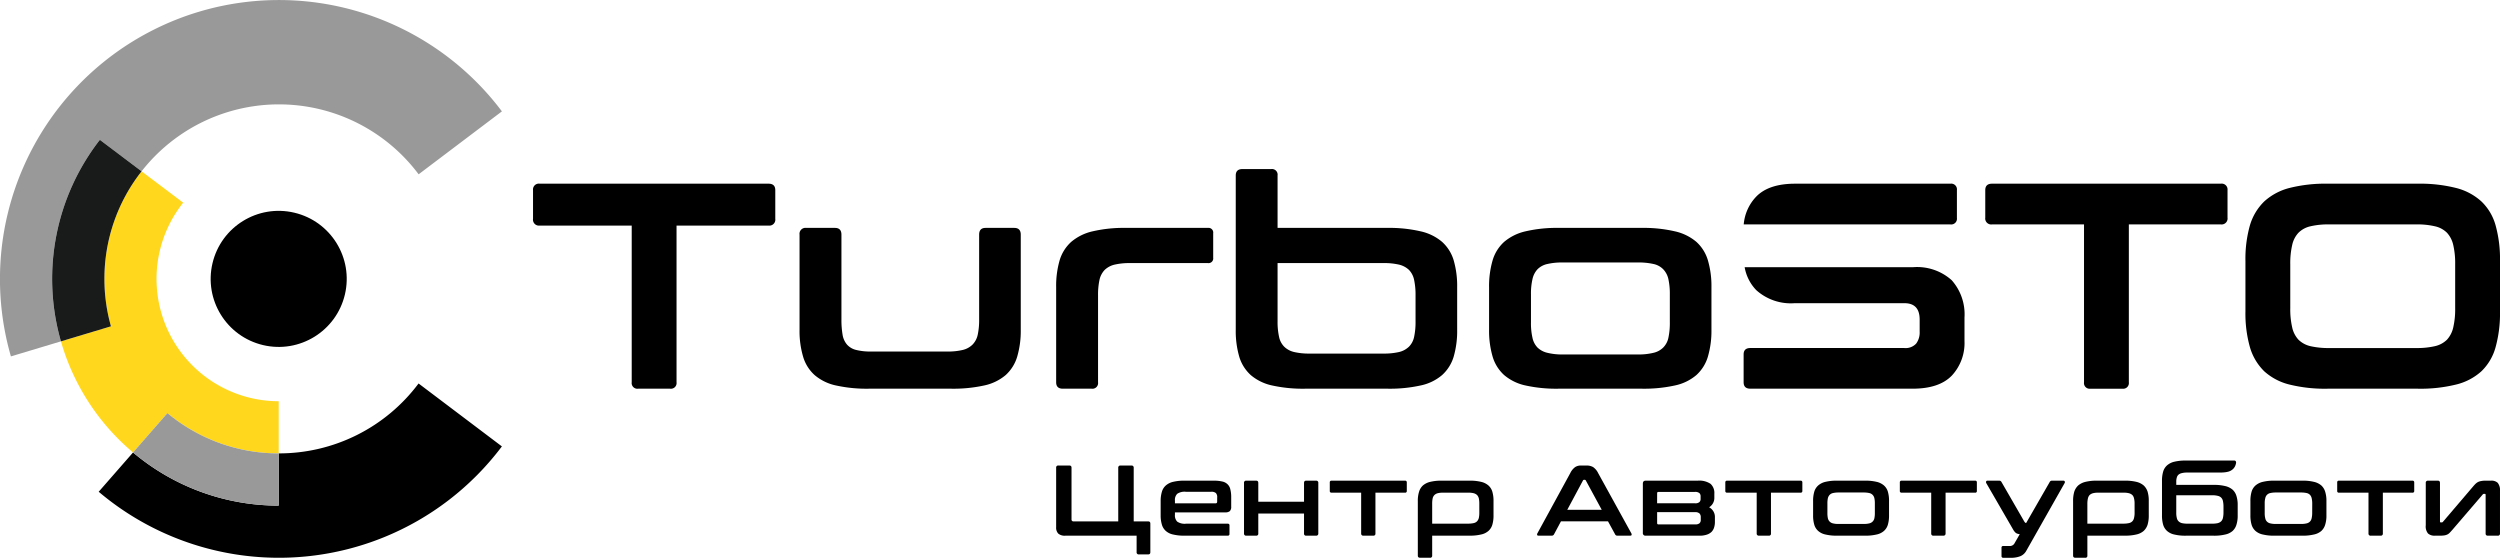 <svg xmlns="http://www.w3.org/2000/svg" width="365.829" height="81.62" viewBox="0 0 365.829 81.62">
  <g id="Group_13" data-name="Group 13" transform="translate(-58.103 -58.703)">
    <g id="Group_9" data-name="Group 9">
      <g id="Group_8" data-name="Group 8">
        <path id="Path_36" data-name="Path 36" d="M98.916,125.049h-.032v7.643a33.042,33.042,0,0,1-21.311-7.78l-5.027,5.75a40.82,40.82,0,0,0,59-6.636l-12.193-9.208A25.494,25.494,0,0,1,98.916,125.049Z"/>
        <path id="Path_37" data-name="Path 37" d="M72.715,79.166l6.105,4.605a25.53,25.53,0,0,1,40.542.437L131.549,75A40.822,40.822,0,0,0,59.7,110.855l7.317-2.2a33.139,33.139,0,0,1,5.695-29.488Z" fill="#999"/>
        <path id="Path_38" data-name="Path 38" d="M82.608,119.159a25.391,25.391,0,0,0,16.276,5.89v-7.632A17.9,17.9,0,0,1,84.908,88.363L78.82,83.771a25.549,25.549,0,0,0-4.482,22.681l-7.318,2.2a33.19,33.19,0,0,0,10.553,16.258l5.029-5.753Z" fill="#ffd71d"/>
        <path id="Path_39" data-name="Path 39" d="M98.884,125.049a25.391,25.391,0,0,1-16.276-5.89H82.6l-5.029,5.753a33.042,33.042,0,0,0,21.311,7.78Z" fill="#999"/>
        <path id="Path_40" data-name="Path 40" d="M73.382,99.516A25.425,25.425,0,0,1,78.82,83.771l-6.105-4.605a33.139,33.139,0,0,0-5.695,29.488l7.318-2.2A25.528,25.528,0,0,1,73.382,99.516Z" fill="#191a1a"/>
      </g>
      <circle id="Ellipse_3" data-name="Ellipse 3" cx="9.954" cy="9.954" r="9.954" transform="translate(86.91 106.914) rotate(-76.717)"/>
    </g>
    <g id="Group_11" data-name="Group 11">
      <g id="Group_10" data-name="Group 10">
        <path id="Path_41" data-name="Path 41" d="M170.562,85.582h-33.48a.853.853,0,0,0-.98.94v4.2a.872.872,0,0,0,.98.99h13.46v22.929a.836.836,0,0,0,.95.941h4.67a.832.832,0,0,0,.94-.941V91.712h13.46a.875.875,0,0,0,.99-.99v-4.2C171.552,85.9,171.222,85.582,170.562,85.582Z"/>
        <path id="Path_42" data-name="Path 42" d="M206.522,92.052h-4.2c-.63,0-.94.33-.94.99v12.39a10.248,10.248,0,0,1-.21,2.27,2.935,2.935,0,0,1-.76,1.43,3.032,3.032,0,0,1-1.43.779,9.234,9.234,0,0,1-2.32.23h-11.01a8.657,8.657,0,0,1-2.27-.23,2.6,2.6,0,0,1-1.33-.779,2.921,2.921,0,0,1-.65-1.43,12.9,12.9,0,0,1-.17-2.27V93.042c0-.66-.32-.99-.94-.99h-4.2a.875.875,0,0,0-.99.99v13.89a13.146,13.146,0,0,0,.52,3.959,5.808,5.808,0,0,0,1.69,2.7,7.063,7.063,0,0,0,3.13,1.52,20.8,20.8,0,0,0,4.86.47h11.96a20.94,20.94,0,0,0,4.85-.47,7.144,7.144,0,0,0,3.15-1.52,5.889,5.889,0,0,0,1.69-2.7,13.472,13.472,0,0,0,.52-3.959V93.042C207.472,92.382,207.152,92.052,206.522,92.052Z"/>
        <path id="Path_43" data-name="Path 43" d="M234.862,92.052h-12.01a20.108,20.108,0,0,0-4.86.5,7.345,7.345,0,0,0-3.13,1.54,5.9,5.9,0,0,0-1.7,2.7,13.5,13.5,0,0,0-.51,3.96v13.889c0,.631.33.941.98.941h4.21a.829.829,0,0,0,.94-.941v-12.73a10.382,10.382,0,0,1,.21-2.25,3.041,3.041,0,0,1,.76-1.459,3.119,3.119,0,0,1,1.43-.77,9.559,9.559,0,0,1,2.27-.23h11.41a.686.686,0,0,0,.77-.78v-3.59A.686.686,0,0,0,234.862,92.052Z"/>
        <path id="Path_44" data-name="Path 44" d="M270.822,96.792a5.9,5.9,0,0,0-1.7-2.7,7.257,7.257,0,0,0-3.15-1.54,20.1,20.1,0,0,0-4.84-.5h-16.08v-7.67a.828.828,0,0,0-.94-.94h-4.2c-.65,0-.98.31-.98.94v22.55a13.5,13.5,0,0,0,.51,3.959,5.889,5.889,0,0,0,1.69,2.7,7.117,7.117,0,0,0,3.13,1.52,20.831,20.831,0,0,0,4.87.47h12a20.789,20.789,0,0,0,4.84-.47,7.038,7.038,0,0,0,3.15-1.52,5.906,5.906,0,0,0,1.7-2.7,13.5,13.5,0,0,0,.51-3.959v-6.18A13.5,13.5,0,0,0,270.822,96.792Zm-5.58,8.94a10.256,10.256,0,0,1-.21,2.27,2.845,2.845,0,0,1-.75,1.43,3.127,3.127,0,0,1-1.44.78,9.688,9.688,0,0,1-2.31.23h-10.8a9.559,9.559,0,0,1-2.27-.23,3.077,3.077,0,0,1-1.44-.78,2.845,2.845,0,0,1-.75-1.43,10.186,10.186,0,0,1-.22-2.27V97.2h15.48a9.688,9.688,0,0,1,2.31.23,3.209,3.209,0,0,1,1.44.77,2.948,2.948,0,0,1,.75,1.459,10.383,10.383,0,0,1,.21,2.25Z"/>
        <path id="Path_45" data-name="Path 45" d="M308.022,96.792a5.886,5.886,0,0,0-1.69-2.7,7.314,7.314,0,0,0-3.15-1.54,20.193,20.193,0,0,0-4.85-.5h-12.12a20.139,20.139,0,0,0-4.87.5,7.345,7.345,0,0,0-3.13,1.54,5.886,5.886,0,0,0-1.69,2.7,13.479,13.479,0,0,0-.52,3.96v6.18a13.472,13.472,0,0,0,.52,3.959,5.889,5.889,0,0,0,1.69,2.7,7.117,7.117,0,0,0,3.13,1.52,20.831,20.831,0,0,0,4.87.47h12.12a20.881,20.881,0,0,0,4.85-.47,7.091,7.091,0,0,0,3.15-1.52,5.889,5.889,0,0,0,1.69-2.7,13.472,13.472,0,0,0,.52-3.959v-6.18A13.479,13.479,0,0,0,308.022,96.792Zm-5.57,9.07a10.249,10.249,0,0,1-.21,2.27,2.856,2.856,0,0,1-.76,1.43,2.946,2.946,0,0,1-1.43.77,9.223,9.223,0,0,1-2.32.24h-10.92a8.959,8.959,0,0,1-2.27-.24,3.063,3.063,0,0,1-1.45-.77,2.914,2.914,0,0,1-.74-1.43,9.619,9.619,0,0,1-.22-2.27v-4.08a9.429,9.429,0,0,1,.22-2.23,3.077,3.077,0,0,1,.74-1.45,2.9,2.9,0,0,1,1.45-.77,9.561,9.561,0,0,1,2.27-.22h10.92a9.846,9.846,0,0,1,2.32.22,2.792,2.792,0,0,1,1.43.77,3.012,3.012,0,0,1,.76,1.45,10.049,10.049,0,0,1,.21,2.23Z"/>
        <path id="Path_46" data-name="Path 46" d="M343.692,99.7a7.583,7.583,0,0,0-5.62-1.9H313.4a6.41,6.41,0,0,0,1.7,3.359,7.557,7.557,0,0,0,5.61,1.911h16.07c1.49,0,2.23.8,2.23,2.4v1.76a2.722,2.722,0,0,1-.51,1.75,2.1,2.1,0,0,1-1.76.65h-22.5c-.66,0-.99.31-.99.94v4.069c0,.631.33.941.99.941h23.74q3.9,0,5.75-1.93a6.992,6.992,0,0,0,1.84-5.05v-3.43A7.5,7.5,0,0,0,343.692,99.7Z"/>
        <path id="Path_47" data-name="Path 47" d="M383.082,85.582H349.6c-.66,0-.99.32-.99.94v4.03a.875.875,0,0,0,.99.99h13.46v23.1a.832.832,0,0,0,.94.941h4.67a.836.836,0,0,0,.95-.941v-23.1h13.46a.872.872,0,0,0,.98-.99v-4.03A.853.853,0,0,0,383.082,85.582Z"/>
        <path id="Path_48" data-name="Path 48" d="M423.282,91.661a7.668,7.668,0,0,0-2.08-3.489,8.628,8.628,0,0,0-3.73-1.97,21.57,21.57,0,0,0-5.55-.62h-13.24a21.406,21.406,0,0,0-5.53.62,8.666,8.666,0,0,0-3.71,1.97,8.063,8.063,0,0,0-2.1,3.489,18.036,18.036,0,0,0-.66,5.241v7.37a18.144,18.144,0,0,0,.66,5.25,8.111,8.111,0,0,0,2.1,3.52,8.533,8.533,0,0,0,3.71,1.94,21.529,21.529,0,0,0,5.53.6h13.24a21.694,21.694,0,0,0,5.55-.6,8.5,8.5,0,0,0,3.73-1.94,7.716,7.716,0,0,0,2.08-3.52,18.526,18.526,0,0,0,.65-5.25V96.9A18.415,18.415,0,0,0,423.282,91.661Zm-5.91,12.141a11.836,11.836,0,0,1-.28,2.81,3.933,3.933,0,0,1-.92,1.8,3.655,3.655,0,0,1-1.74.941,11.7,11.7,0,0,1-2.77.28h-12.72a11.759,11.759,0,0,1-2.77-.28,3.667,3.667,0,0,1-1.73-.941,3.84,3.84,0,0,1-.92-1.8,11.836,11.836,0,0,1-.28-2.81V97.371a11.77,11.77,0,0,1,.28-2.809,3.8,3.8,0,0,1,.92-1.8,3.582,3.582,0,0,1,1.73-.94,11.252,11.252,0,0,1,2.77-.28h12.72a11.2,11.2,0,0,1,2.77.28,3.571,3.571,0,0,1,1.74.94,3.892,3.892,0,0,1,.92,1.8,11.77,11.77,0,0,1,.28,2.809Z"/>
      </g>
      <path id="Path_49" data-name="Path 49" d="M343.513,91.543a.84.84,0,0,0,.948-.947V86.525a.837.837,0,0,0-.948-.942H320.8c-2.6,0-4.513.639-5.741,1.929a6.681,6.681,0,0,0-1.794,4.031Z"/>
    </g>
    <g id="Group_12" data-name="Group 12">
      <path id="Path_50" data-name="Path 50" d="M226.117,135H224v-7.846a.3.3,0,0,0-.331-.331h-1.6a.3.3,0,0,0-.331.331V135H215.21a.273.273,0,0,1-.309-.309v-7.537c0-.217-.1-.331-.319-.331h-1.6a.291.291,0,0,0-.331.331v8.691a1.254,1.254,0,0,0,.308.937,1.447,1.447,0,0,0,1.051.308h10.415v2.41a.3.3,0,0,0,.343.331h1.348c.217,0,.319-.114.319-.331v-4.169C226.436,135.115,226.334,135,226.117,135Z"/>
      <path id="Path_51" data-name="Path 51" d="M238.142,130.319a1.462,1.462,0,0,0-.4-.743,1.541,1.541,0,0,0-.777-.411,5.317,5.317,0,0,0-1.233-.126h-4.294a6.877,6.877,0,0,0-1.668.172,2.442,2.442,0,0,0-1.062.525,1.949,1.949,0,0,0-.582.925,4.668,4.668,0,0,0-.183,1.359v2.1a4.67,4.67,0,0,0,.183,1.36,1.954,1.954,0,0,0,.582.925,2.319,2.319,0,0,0,1.062.514,6.883,6.883,0,0,0,1.668.171h6.315a.239.239,0,0,0,.263-.274V135.6a.231.231,0,0,0-.263-.263h-6.11a1.913,1.913,0,0,1-1.279-.308,1.288,1.288,0,0,1-.331-1.005v-.343h7.4a.984.984,0,0,0,.629-.182.869.869,0,0,0,.205-.663v-1.382A4.537,4.537,0,0,0,238.142,130.319Zm-1.93,1.8c0,.16-.08.24-.251.24h-5.927v-.388a1.27,1.27,0,0,1,.331-1.005,1.916,1.916,0,0,1,1.279-.3h3.678a.982.982,0,0,1,.7.183.856.856,0,0,1,.194.651Z"/>
      <path id="Path_52" data-name="Path 52" d="M250.682,129.039h-1.439c-.217,0-.32.115-.32.343v2.741h-6.692v-2.741c0-.228-.1-.343-.32-.343h-1.439a.3.3,0,0,0-.331.343v7.378a.3.3,0,0,0,.331.331h1.439a.288.288,0,0,0,.32-.331v-2.912h6.692v2.912a.288.288,0,0,0,.32.331h1.439a.3.3,0,0,0,.331-.331v-7.378A.3.3,0,0,0,250.682,129.039Z"/>
      <path id="Path_53" data-name="Path 53" d="M263.7,129.039H252.955a.236.236,0,0,0-.263.263v1.234a.235.235,0,0,0,.263.262h4.328v5.962a.3.3,0,0,0,.331.331h1.439a.288.288,0,0,0,.32-.331V130.8H263.7a.235.235,0,0,0,.262-.262V129.3A.235.235,0,0,0,263.7,129.039Z"/>
      <path id="Path_54" data-name="Path 54" d="M276.481,130.661a1.949,1.949,0,0,0-.582-.925,2.486,2.486,0,0,0-1.074-.525,6.9,6.9,0,0,0-1.656-.172h-4.111a6.766,6.766,0,0,0-1.656.172,2.54,2.54,0,0,0-1.073.525,2.028,2.028,0,0,0-.572.925,4.324,4.324,0,0,0-.182,1.359V140c0,.217.114.32.342.32h1.428a.288.288,0,0,0,.331-.32v-2.912h5.493a6.909,6.909,0,0,0,1.656-.171,2.361,2.361,0,0,0,1.074-.514,1.953,1.953,0,0,0,.582-.925,4.7,4.7,0,0,0,.171-1.36v-2.1A4.7,4.7,0,0,0,276.481,130.661Zm-1.907,3.049a3.673,3.673,0,0,1-.068.777,1.134,1.134,0,0,1-.263.5.977.977,0,0,1-.491.262,3.63,3.63,0,0,1-.788.08h-5.288v-2.924a3.709,3.709,0,0,1,.068-.765,1.018,1.018,0,0,1,.263-.5,1.072,1.072,0,0,1,.48-.263,3,3,0,0,1,.776-.08h3.7a3.051,3.051,0,0,1,.788.08,1.194,1.194,0,0,1,.491.263,1.125,1.125,0,0,1,.263.5,3.709,3.709,0,0,1,.068.765Z"/>
      <path id="Path_55" data-name="Path 55" d="M296.821,136.748l-4.853-8.805a2.258,2.258,0,0,0-.743-.891,1.869,1.869,0,0,0-.936-.228h-.868a1.506,1.506,0,0,0-.822.228,2.334,2.334,0,0,0-.72.891l-4.808,8.805a.32.32,0,0,0-.034.24c.023.069.1.1.228.1h1.907a.358.358,0,0,0,.331-.194l1.017-1.9h6.887l1.039,1.9a.342.342,0,0,0,.342.194h1.85c.126,0,.2-.034.218-.1A.321.321,0,0,0,296.821,136.748Zm-9.376-3.449,2.3-4.294a.181.181,0,0,1,.159-.091h.092a.184.184,0,0,1,.16.091l2.329,4.294Z"/>
      <path id="Path_56" data-name="Path 56" d="M308.2,132.934a1.6,1.6,0,0,0,.765-1.428v-.559a1.793,1.793,0,0,0-.548-1.439,2.944,2.944,0,0,0-1.884-.469h-7.606c-.286,0-.423.149-.423.446v7.172a.379.379,0,0,0,.423.434h7.857a3.2,3.2,0,0,0,1.062-.148,1.816,1.816,0,0,0,.7-.4,1.6,1.6,0,0,0,.377-.628,2.592,2.592,0,0,0,.125-.823v-.662A1.6,1.6,0,0,0,308.2,132.934Zm-7.606-2.044c0-.138.068-.206.194-.206h5.334a.97.97,0,0,1,.651.171.645.645,0,0,1,.182.514v.32a.608.608,0,0,1-.182.491.889.889,0,0,1-.617.171H300.59Zm6.384,3.9a.624.624,0,0,1-.194.491.964.964,0,0,1-.628.16h-5.368a.174.174,0,0,1-.194-.194v-1.6h5.539a.922.922,0,0,1,.651.183.733.733,0,0,1,.194.537Z"/>
      <path id="Path_57" data-name="Path 57" d="M321.581,129.039H310.834a.236.236,0,0,0-.263.263v1.234a.235.235,0,0,0,.263.262h4.329v5.962a.3.3,0,0,0,.331.331h1.439a.288.288,0,0,0,.32-.331V130.8h4.328a.235.235,0,0,0,.263-.262V129.3A.236.236,0,0,0,321.581,129.039Z"/>
      <path id="Path_58" data-name="Path 58" d="M334.361,130.661a1.958,1.958,0,0,0-.583-.925,2.488,2.488,0,0,0-1.073-.525,6.846,6.846,0,0,0-1.656-.172H326.9a6.869,6.869,0,0,0-1.667.172,2.431,2.431,0,0,0-1.062.525,1.943,1.943,0,0,0-.583.925,4.7,4.7,0,0,0-.171,1.359v2.1a4.7,4.7,0,0,0,.171,1.36,1.947,1.947,0,0,0,.583.925,2.309,2.309,0,0,0,1.062.514,6.874,6.874,0,0,0,1.667.171h4.146a6.851,6.851,0,0,0,1.656-.171,2.362,2.362,0,0,0,1.073-.514,1.963,1.963,0,0,0,.583-.925,4.7,4.7,0,0,0,.171-1.36v-2.1A4.7,4.7,0,0,0,334.361,130.661Zm-1.908,3.1a3.608,3.608,0,0,1-.068.777.959.959,0,0,1-.754.753,3,3,0,0,1-.788.08h-3.735a2.906,2.906,0,0,1-.776-.08.968.968,0,0,1-.491-.262,1.012,1.012,0,0,1-.263-.491,3.671,3.671,0,0,1-.068-.777v-1.393a3.581,3.581,0,0,1,.068-.754,1.1,1.1,0,0,1,.263-.5.969.969,0,0,1,.491-.263,3.5,3.5,0,0,1,.776-.08h3.735a3.617,3.617,0,0,1,.788.08.926.926,0,0,1,.491.263,1.006,1.006,0,0,1,.263.5,3.517,3.517,0,0,1,.068.754Z"/>
      <path id="Path_59" data-name="Path 59" d="M347.117,129.039H336.382a.239.239,0,0,0-.274.263v1.234a.238.238,0,0,0,.274.262H340.7v5.962a.3.3,0,0,0,.343.331h1.427a.3.3,0,0,0,.332-.331V130.8h4.316a.23.23,0,0,0,.263-.262V129.3A.231.231,0,0,0,347.117,129.039Z"/>
      <path id="Path_60" data-name="Path 60" d="M360.24,129.154a.2.2,0,0,0-.206-.115h-1.645a.361.361,0,0,0-.354.206l-3.437,5.984a.228.228,0,0,1-.171-.068,1.555,1.555,0,0,1-.183-.274l-3.255-5.642a.361.361,0,0,0-.354-.206h-1.679a.2.2,0,0,0-.217.115.286.286,0,0,0,.023.251l3.951,6.829a1.8,1.8,0,0,0,.377.457,1.091,1.091,0,0,0,.571.172l-.8,1.393a.774.774,0,0,1-.742.342h-.868a.231.231,0,0,0-.263.263v1.2a.235.235,0,0,0,.263.263h1.027a3.72,3.72,0,0,0,1.485-.24,1.779,1.779,0,0,0,.834-.754l5.619-9.924A.254.254,0,0,0,360.24,129.154Z"/>
      <path id="Path_61" data-name="Path 61" d="M372.368,130.661a2.15,2.15,0,0,0-.582-.925,2.55,2.55,0,0,0-1.074-.525,6.9,6.9,0,0,0-1.656-.172h-4.111a6.766,6.766,0,0,0-1.656.172,2.556,2.556,0,0,0-1.074.525,2.141,2.141,0,0,0-.582.925,4.7,4.7,0,0,0-.171,1.359V140c0,.217.114.32.342.32h1.428a.28.28,0,0,0,.32-.32v-2.912h5.5a6.9,6.9,0,0,0,1.656-.171,2.418,2.418,0,0,0,1.074-.514,2.156,2.156,0,0,0,.582-.925,4.665,4.665,0,0,0,.172-1.36v-2.1A4.663,4.663,0,0,0,372.368,130.661Zm-1.907,3.049a2.957,2.957,0,0,1-.08.777,1,1,0,0,1-.251.5.977.977,0,0,1-.491.262,3.63,3.63,0,0,1-.788.08h-5.3v-2.924a3.565,3.565,0,0,1,.08-.765,1.083,1.083,0,0,1,.251-.5,1.181,1.181,0,0,1,.491-.263,3,3,0,0,1,.776-.08h3.7a3.051,3.051,0,0,1,.788.08,1.194,1.194,0,0,1,.491.263,1,1,0,0,1,.251.5,2.979,2.979,0,0,1,.08.765Z"/>
      <path id="Path_62" data-name="Path 62" d="M385.365,131.278a2.018,2.018,0,0,0-.571-.925,2.533,2.533,0,0,0-1.085-.525,6.729,6.729,0,0,0-1.656-.172h-5.494V129.2a1.968,1.968,0,0,1,.08-.616.839.839,0,0,1,.252-.423,1.138,1.138,0,0,1,.491-.228,3.006,3.006,0,0,1,.777-.08h4.83a3.266,3.266,0,0,0,.343-.012,3.932,3.932,0,0,0,.822-.114,1.628,1.628,0,0,0,.743-.422,1.51,1.51,0,0,0,.256-.358,1.636,1.636,0,0,0,.087-.217,1.71,1.71,0,0,0,.063-.244.394.394,0,0,0-.046-.3.266.266,0,0,0-.235-.091h-7.069a6.888,6.888,0,0,0-1.668.171,2.454,2.454,0,0,0-1.062.526,1.944,1.944,0,0,0-.582.925,4.7,4.7,0,0,0-.171,1.359v5.047a4.7,4.7,0,0,0,.171,1.36,1.954,1.954,0,0,0,.582.925,2.319,2.319,0,0,0,1.062.514,6.888,6.888,0,0,0,1.668.171h4.1a6.783,6.783,0,0,0,1.656-.171,2.4,2.4,0,0,0,1.085-.514,2.023,2.023,0,0,0,.571-.925,4.324,4.324,0,0,0,.183-1.36v-1.495A4.292,4.292,0,0,0,385.365,131.278Zm-2.718,3.974a3.659,3.659,0,0,1-.8.08h-3.688a3.584,3.584,0,0,1-.777-.08,1.073,1.073,0,0,1-.491-.274.919.919,0,0,1-.252-.491,2.955,2.955,0,0,1-.08-.777v-2.535h5.288a3.025,3.025,0,0,1,.8.091.978.978,0,0,1,.491.263,1,1,0,0,1,.251.491,3.671,3.671,0,0,1,.08.777v.913a3.514,3.514,0,0,1-.08.777,1.009,1.009,0,0,1-.251.491,1.044,1.044,0,0,1-.468.263C382.658,135.252,382.658,135.252,382.647,135.252Z"/>
      <path id="Path_63" data-name="Path 63" d="M398.35,130.661a2.018,2.018,0,0,0-.571-.925,2.532,2.532,0,0,0-1.085-.525,6.778,6.778,0,0,0-1.656-.172h-4.146a6.716,6.716,0,0,0-1.656.172,2.488,2.488,0,0,0-1.073.525,1.958,1.958,0,0,0-.583.925,4.7,4.7,0,0,0-.171,1.359v2.1a4.7,4.7,0,0,0,.171,1.36,1.963,1.963,0,0,0,.583.925,2.362,2.362,0,0,0,1.073.514,6.721,6.721,0,0,0,1.656.171h4.146a6.783,6.783,0,0,0,1.656-.171,2.4,2.4,0,0,0,1.085-.514,2.023,2.023,0,0,0,.571-.925,4.3,4.3,0,0,0,.183-1.36v-2.1A4.293,4.293,0,0,0,398.35,130.661Zm-1.9,3.1a3.512,3.512,0,0,1-.08.777,1,1,0,0,1-.251.491.972.972,0,0,1-.491.262,3.042,3.042,0,0,1-.8.08H391.1a2.972,2.972,0,0,1-.777-.08.976.976,0,0,1-.491-.262.925.925,0,0,1-.251-.491,2.955,2.955,0,0,1-.08-.777v-1.393a2.878,2.878,0,0,1,.08-.754,1,1,0,0,1,.251-.5.978.978,0,0,1,.491-.263,3.6,3.6,0,0,1,.777-.08h3.734a3.66,3.66,0,0,1,.8.08.973.973,0,0,1,.491.263,1.087,1.087,0,0,1,.251.5,3.44,3.44,0,0,1,.08.754Z"/>
      <path id="Path_64" data-name="Path 64" d="M411.107,129.039H400.371a.231.231,0,0,0-.262.263v1.234a.23.23,0,0,0,.262.262h4.317v5.962a.3.3,0,0,0,.343.331h1.439a.292.292,0,0,0,.32-.331V130.8h4.317a.238.238,0,0,0,.274-.262V129.3A.239.239,0,0,0,411.107,129.039Z"/>
      <path id="Path_65" data-name="Path 65" d="M423.6,129.359a1.334,1.334,0,0,0-.994-.32h-.822a3.042,3.042,0,0,0-.628.058,1.669,1.669,0,0,0-.457.148,1.845,1.845,0,0,0-.354.263c-.114.114-.228.24-.366.4l-4.385,5.14a.212.212,0,0,1-.194.1h-.137c-.08,0-.114-.045-.114-.148v-5.619c0-.228-.1-.343-.32-.343H413.4a.3.3,0,0,0-.331.343v6.179a1.633,1.633,0,0,0,.331,1.21,1.41,1.41,0,0,0,1.005.32h.788a4.411,4.411,0,0,0,.628-.046,1.707,1.707,0,0,0,.446-.148,1.286,1.286,0,0,0,.342-.274c.115-.115.229-.251.366-.4l4.42-5.151a.235.235,0,0,1,.182-.1h.137c.08,0,.115.057.115.148v5.642a.292.292,0,0,0,.32.331h1.439a.3.3,0,0,0,.342-.331v-6.179A1.739,1.739,0,0,0,423.6,129.359Z"/>
    </g>
  </g>
</svg>
